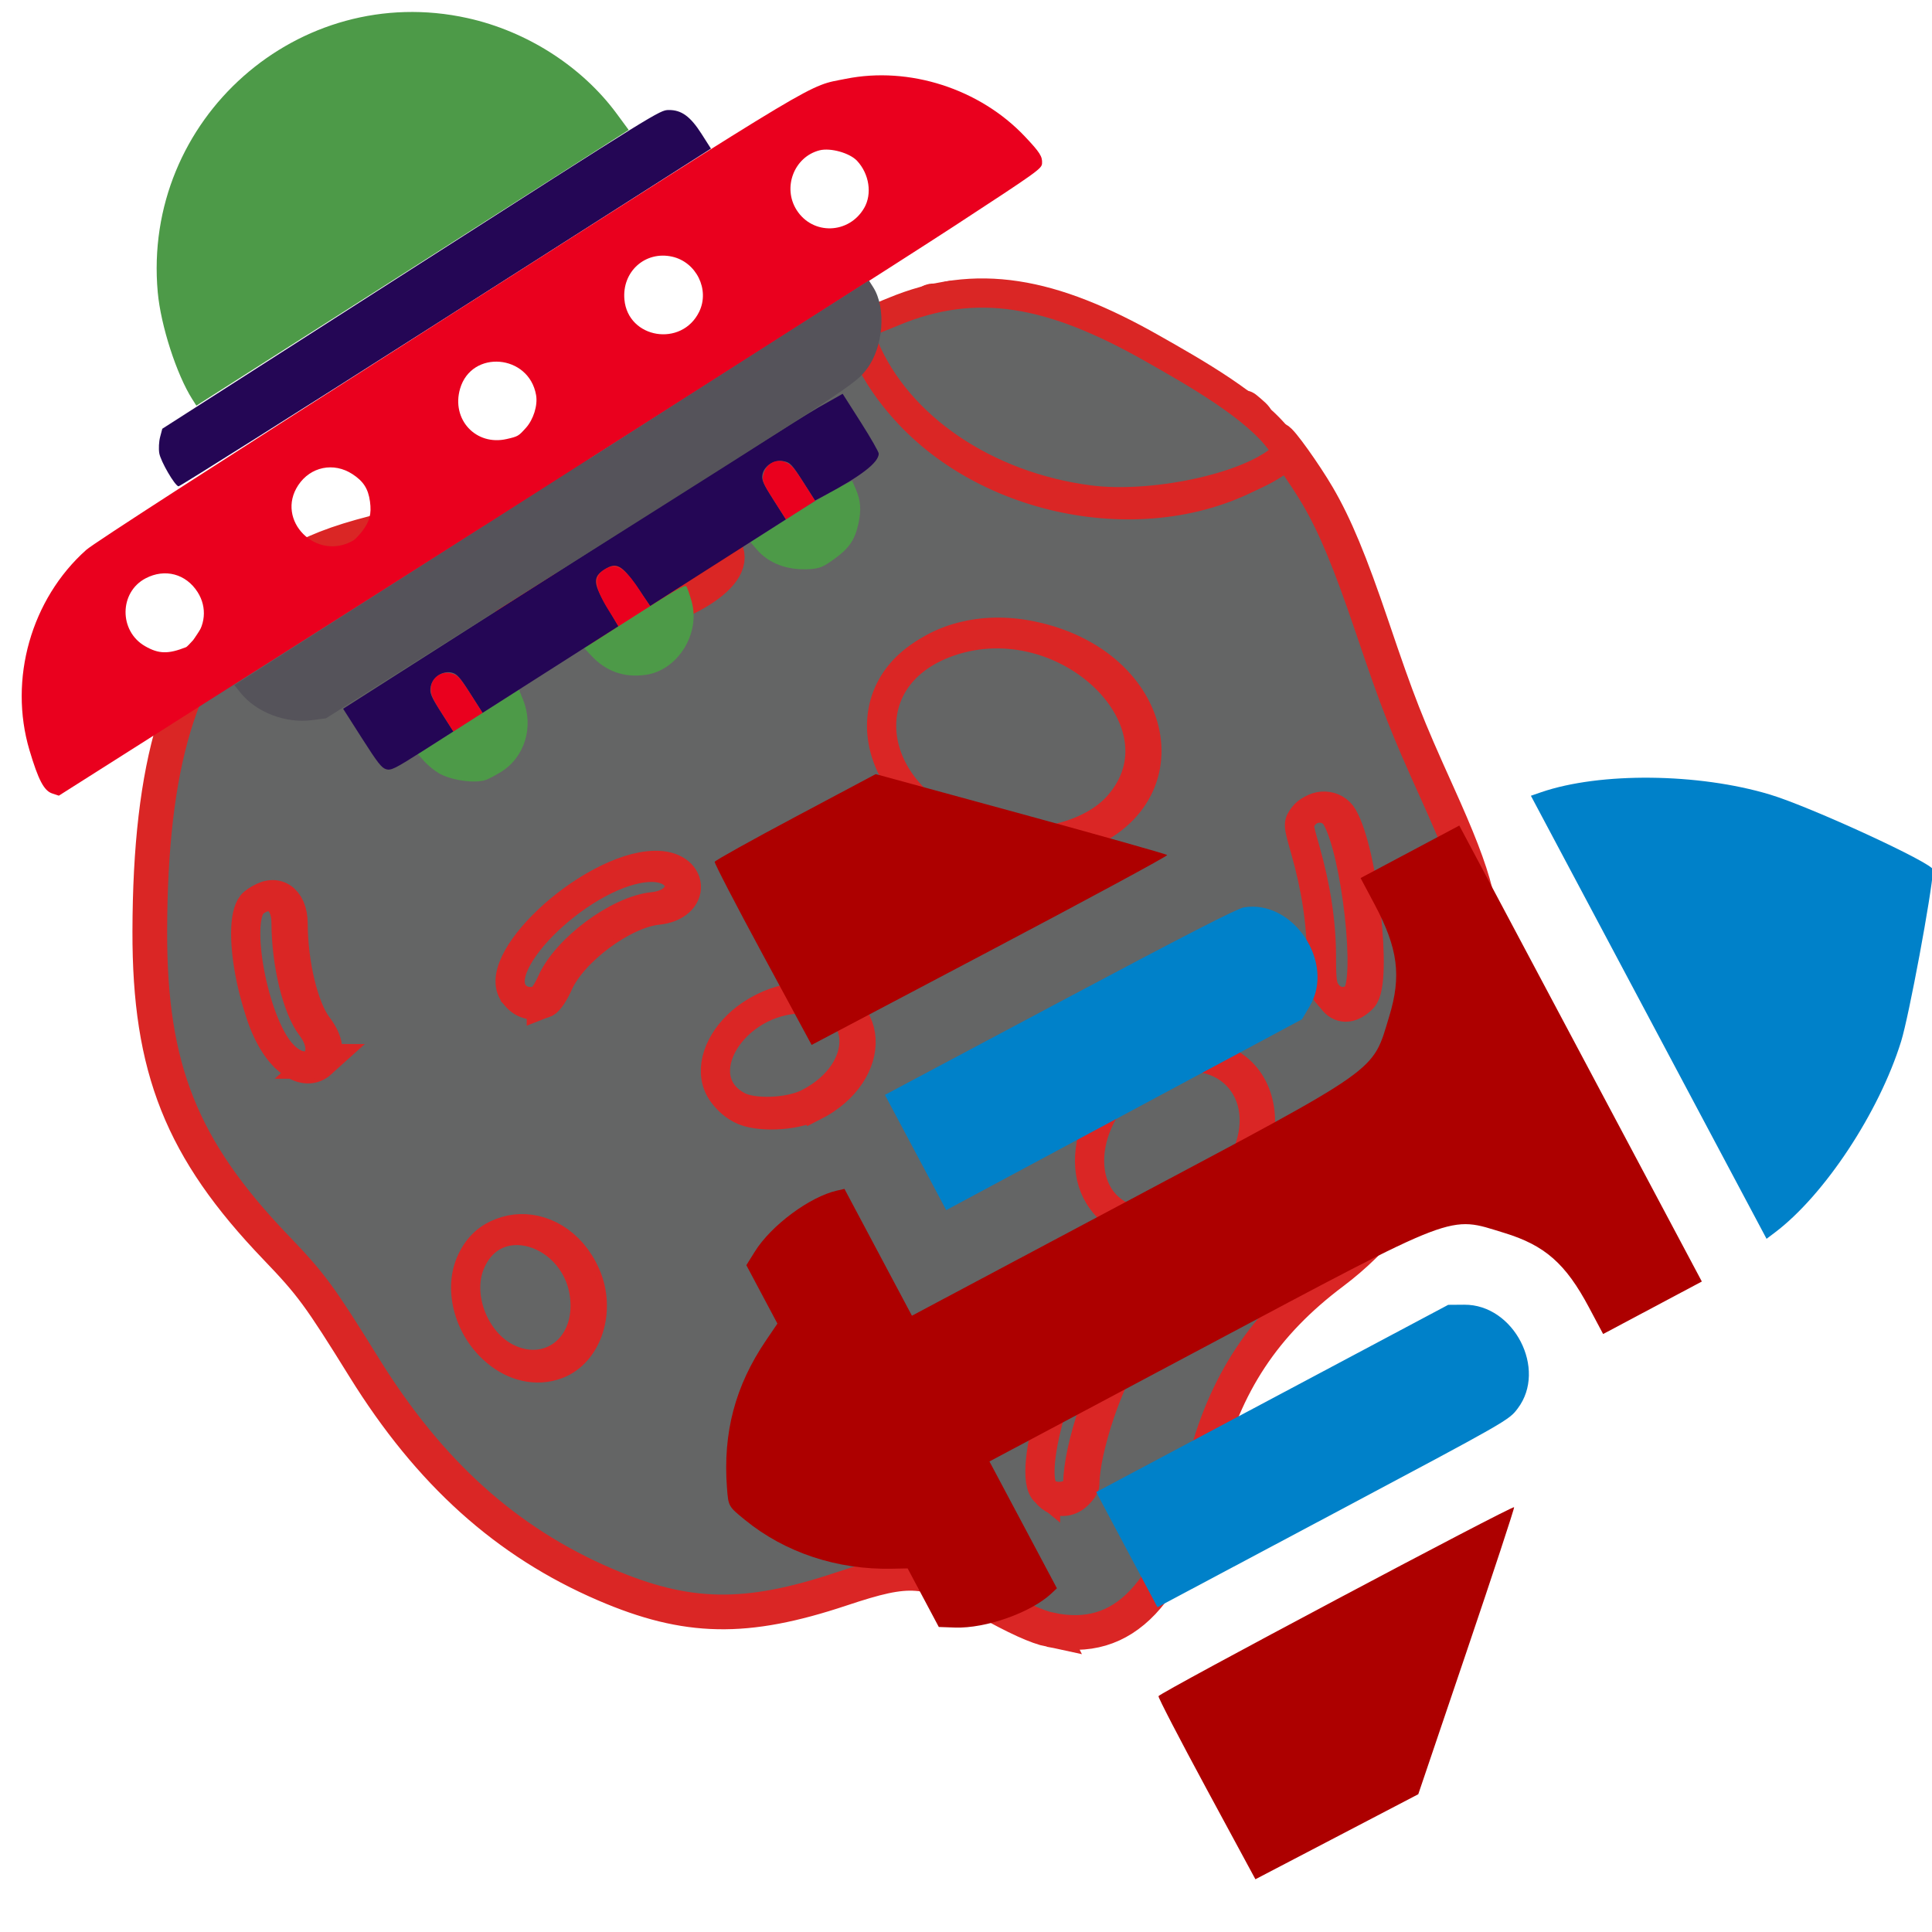 <?xml version="1.0" encoding="UTF-8" standalone="no"?>
<!-- Created with Inkscape (http://www.inkscape.org/) -->

<svg
   width="31.75mm"
   height="31.75mm"
   viewBox="0 0 31.75 31.75"
   version="1.1"
   id="svg21"
   inkscape:version="1.2.2 (b0a8486541, 2022-12-01)"
   sodipodi:docname="icon.svg"
   xml:space="preserve"
   inkscape:export-filename="icon.png"
   inkscape:export-xdpi="96"
   inkscape:export-ydpi="96"
   xmlns:inkscape="http://www.inkscape.org/namespaces/inkscape"
   xmlns:sodipodi="http://sodipodi.sourceforge.net/DTD/sodipodi-0.dtd"
   xmlns:xlink="http://www.w3.org/1999/xlink"
   xmlns="http://www.w3.org/2000/svg"
   xmlns:svg="http://www.w3.org/2000/svg"><sodipodi:namedview
     id="namedview23"
     pagecolor="#ffffff"
     bordercolor="#000000"
     borderopacity="0.25"
     inkscape:showpageshadow="2"
     inkscape:pageopacity="0.0"
     inkscape:pagecheckerboard="0"
     inkscape:deskcolor="#d1d1d1"
     inkscape:document-units="mm"
     showgrid="false"
     inkscape:zoom="2.3942928"
     inkscape:cx="59.725361"
     inkscape:cy="96.061769"
     inkscape:window-width="1920"
     inkscape:window-height="1011"
     inkscape:window-x="0"
     inkscape:window-y="0"
     inkscape:window-maximized="1"
     inkscape:current-layer="layer1" /><defs
     id="defs18"><linearGradient
       inkscape:collect="always"
       id="linearGradient1107"><stop
         style="stop-color:#bb1c00;stop-opacity:1;"
         offset="0"
         id="stop1103" /><stop
         style="stop-color:#c02800;stop-opacity:0.976;"
         offset="0.271"
         id="stop1209" /><stop
         style="stop-color:#d19100;stop-opacity:0.926;"
         offset="1"
         id="stop1105" /></linearGradient><radialGradient
       inkscape:collect="always"
       xlink:href="#linearGradient1107"
       id="radialGradient1158"
       cx="1.356"
       cy="6.282"
       fx="1.356"
       fy="6.282"
       r="5.821"
       gradientTransform="matrix(1,0,0,0.446,0.794,3.01)"
       gradientUnits="userSpaceOnUse" /></defs><g
     inkscape:groupmode="layer"
     id="layer3"
     inkscape:label="Asteroid"
     style="display:inline"
     transform="translate(3.922,6.308)" /><g
     inkscape:groupmode="layer"
     id="layer4"
     inkscape:label="Asteroid 1"
     style="display:none"
     transform="translate(3.922,6.308)"><path
       style="fill:url(#radialGradient1158);fill-opacity:1;stroke-width:0.018"
       d="m 6,8.413 c -1.029,-0.052 -1.846,-0.168 -2.665,-0.377 -0.396,-0.101 -0.59,-0.165 -1.538,-0.504 l -0.769,-0.275 0.017,-0.074 c 0.031,-0.138 0.176,-0.276 0.355,-0.339 0.187,-0.065 0.274,-0.076 0.528,-0.067 l 0.231,0.008 V 6.634 6.485 L 1.902,6.47 C 1.606,6.453 1.356,6.419 1.159,6.369 0.532,6.209 0.069,5.826 0.015,5.422 L 2.8970197e-5,5.313 0.085,5.304 C 0.551,5.253 1.101,4.994 1.428,4.672 c 0.184,-0.181 0.355,-0.458 0.355,-0.576 0,-0.037 0.028,-0.047 0.849,-0.296 0.82,-0.249 1.373,-0.371 2.119,-0.467 0.704,-0.09 1.388,-0.126 1.962,-0.101 0.685,0.029 1.355,0.122 1.956,0.27 0.333,0.082 0.738,0.205 0.714,0.217 -0.007,0.004 -0.135,-0.005 -0.285,-0.019 -0.746,-0.071 -1.576,-0.067 -2.223,0.011 -0.724,0.087 -1.62,0.332 -2.64,0.722 -0.517,0.198 -1.281,0.518 -1.249,0.523 0.018,0.003 0.196,-0.002 0.397,-0.011 0.541,-0.025 0.67,-0.023 0.796,0.011 0.34,0.09 0.394,0.347 0.104,0.493 -0.102,0.051 -0.232,0.084 -0.373,0.093 -0.062,0.004 -0.661,0.009 -1.331,0.01 -0.67,0.001 -1.232,0.006 -1.249,0.012 -0.035,0.011 0.123,0.101 0.957,0.548 0.552,0.296 0.989,0.512 1.436,0.711 1.278,0.568 2.402,0.922 3.273,1.031 0.483,0.06 0.654,0.069 1.306,0.07 0.554,2.38e-4 0.662,-0.003 0.938,-0.029 0.511,-0.049 0.468,-0.046 0.426,-0.021 -0.056,0.034 -0.527,0.187 -0.774,0.251 -0.465,0.121 -1.034,0.215 -1.604,0.265 -0.229,0.02 -1.06,0.036 -1.289,0.024 z m 1.464,-0.945 C 7.173,7.453 6.845,7.418 6.638,7.379 5.815,7.226 4.696,6.844 3.498,6.307 3.075,6.117 2.568,5.869 2.585,5.86 c 0.007,-0.004 0.323,-7.548e-4 0.701,0.007 0.756,0.015 0.859,0.01 1.144,-0.06 0.394,-0.096 0.692,-0.329 0.724,-0.565 0.026,-0.195 -0.092,-0.35 -0.369,-0.488 l -0.17,-0.084 0.293,-0.099 c 0.565,-0.192 1.123,-0.347 1.519,-0.422 0.747,-0.142 1.749,-0.137 2.634,0.012 0.475,0.08 1.085,0.253 1.373,0.39 l 0.121,0.058 -0.135,-0.008 c -0.215,-0.012 -0.779,-0.009 -0.966,0.006 -0.471,0.038 -1.14,0.189 -1.791,0.404 -0.525,0.174 -0.912,0.326 -1.701,0.668 -0.026,0.011 -0.048,0.027 -0.048,0.033 0,0.025 0.897,0.411 1.336,0.575 0.822,0.308 1.545,0.505 2.179,0.594 0.196,0.028 0.291,0.033 0.72,0.038 0.272,0.003 0.494,0.01 0.493,0.014 -0.003,0.016 -0.334,0.149 -0.532,0.213 -0.545,0.176 -1.159,0.282 -1.84,0.317 -0.245,0.013 -0.611,0.015 -0.804,0.005 z m 2.212,-1.025 c -0.514,-0.033 -1.292,-0.24 -2.232,-0.594 -0.275,-0.103 -0.328,-0.128 -0.303,-0.143 0.048,-0.029 0.548,-0.212 0.879,-0.321 0.369,-0.122 0.904,-0.26 1.196,-0.309 0.195,-0.033 0.242,-0.036 0.576,-0.036 0.436,0 0.598,0.018 0.968,0.109 0.422,0.103 0.695,0.25 0.823,0.44 0.194,0.289 -0.098,0.593 -0.718,0.747 -0.375,0.093 -0.81,0.132 -1.188,0.108 z"
       id="path365"
       inkscape:transform-center-x="-0.22428226"
       inkscape:transform-center-y="0.042266244" /></g><g
     inkscape:groupmode="layer"
     id="layer2"
     inkscape:label="EnemySpaceship"
     transform="translate(-33.872,-222.223)"
     style="display:inline" /><g
     inkscape:label="Spaceship"
     inkscape:groupmode="layer"
     id="layer1"
     transform="translate(-35.719,-219.149)"
     style="display:inline"><rect
       style="fill:#ffffff;fill-opacity:1;stroke:none;stroke-width:2.136;stroke-opacity:1"
       id="rect506"
       width="31.75"
       height="31.75"
       x="35.719"
       y="219.149" /><g
       id="g419"
       transform="matrix(3.106,0,0,3.106,-89.555,-481.891)"><g
         id="g4848"
         transform="matrix(0.058,0,0,0.058,47.824,216.275)"
         style="display:inline"><g
           id="g1879"
           transform="translate(-93.388,14.947)"
           style="fill:#646565;fill-opacity:1;stroke:#da2625;stroke-opacity:1"><path
             style="fill:#646565;fill-opacity:1;stroke:#da2625;stroke-width:3.165;stroke-dasharray:none;stroke-opacity:1"
             d="m 60.046,296.316 c -1.233,-0.26 -3.062,-1.091 -5.964,-2.711 -5.375,-3 -6.807,-3.11 -13.117,-1.007 -8.705,2.901 -14.075,2.797 -21.544,-0.415 -8.996,-3.87 -16.007,-10.182 -21.954,-19.766 -4.1,-6.608 -4.823,-7.592 -8.077,-10.985 -8.596,-8.964 -11.523,-16.307 -11.494,-28.835 0.035,-15.264 2.763,-24.338 9.157,-30.459 3.844,-3.681 7.041,-5.09 15.543,-6.854 14.739,-3.058 21.526,-5.773 32.039,-12.815 5.156,-3.454 8.5,-5.433 8.3,-4.913 -0.196,0.51 1.314,3.663 2.65,5.536 6.785,9.508 21.731,13.191 32.309,7.962 3.255,-1.609 3.799,-2.086 3.17,-2.78 -0.261,-0.288 -0.396,-0.524 -0.3,-0.524 0.269,0 2.485,3.097 3.681,5.145 1.58,2.705 2.938,5.975 4.952,11.92 2.392,7.062 3.089,8.84 5.966,15.214 3.633,8.049 4.314,10.799 4.006,16.181 -0.646,11.285 -5.749,21.648 -13.538,27.49 -6.268,4.702 -9.881,10.161 -11.79,17.813 -2.892,11.596 -7.265,16.221 -13.996,14.802 z m 2.37,-12.521 c 0.291,-0.291 0.529,-0.633 0.529,-0.759 0,-3.213 2.305,-10.039 4.15,-12.292 1.466,-1.789 -0.262,-4.228 -2.129,-3.004 -2.237,1.466 -5.312,9.462 -5.525,14.372 -0.084,1.93 1.712,2.946 2.975,1.683 z M 14.972,271.871 c 2.654,-1.006 3.835,-4.748 2.472,-7.834 -2.654,-6.008 -10.326,-5.131 -10.326,1.181 0,4.51 4.175,8.046 7.854,6.653 z m 58.525,-13.587 c 7.819,-3.991 7.05,-14.913 -0.992,-14.089 -7.585,0.777 -11.666,11.604 -5.47,14.513 1.584,0.744 4.556,0.549 6.462,-0.424 z m -35.158,-9.926 c 5.863,-2.969 5.484,-9.578 -0.547,-9.532 -6.339,0.049 -10.634,7.184 -5.881,9.771 1.392,0.758 4.701,0.634 6.427,-0.24 z m -44.934,-3.895 c 0.739,-0.668 0.594,-1.794 -0.396,-3.092 -1.296,-1.698 -2.277,-5.761 -2.29,-9.486 -0.008,-2.162 -1.443,-3.049 -2.952,-1.823 -1.166,0.946 -0.589,7.784 0.951,11.265 1.306,2.954 3.366,4.332 4.688,3.136 z m 20.457,-5.551 c 0.241,-0.092 0.726,-0.82 1.079,-1.618 1.342,-3.034 6.061,-6.541 9.245,-6.87 3.357,-0.346 3.137,-3.67 -0.237,-3.591 -5.787,0.135 -14.968,8.828 -12.323,11.667 0.536,0.575 1.397,0.733 2.236,0.411 z m 74.483,-0.361 c 1.324,-1.324 0.005,-13.123 -1.819,-16.272 -0.628,-1.084 -2.228,-1.144 -2.999,-0.112 -0.506,0.677 -0.505,0.699 0.163,3.043 0.989,3.47 1.48,6.711 1.48,9.768 0,3.736 1.417,5.331 3.175,3.573 z M 61.854,224.03 c 10.653,-3.316 8.151,-15.785 -3.646,-18.167 -8.903,-1.798 -15.724,4.791 -12.256,11.837 2.535,5.149 10.065,8.146 15.902,6.33 z M 19.686,204.549 c 7.593,-1.557 12.507,-4.952 10.405,-7.19 -0.788,-0.839 -1.691,-0.768 -2.817,0.22 -2.145,1.883 -7.144,3.475 -12.329,3.925 -3.141,0.273 -3.858,0.637 -3.858,1.959 0,1.997 2.569,2.321 8.599,1.085 z M 78.134,185.304 c -0.504,-0.595 -0.504,-0.595 0.091,-0.091 0.559,0.474 0.716,0.687 0.504,0.687 -0.05,0 -0.318,-0.268 -0.595,-0.595 z M 49.137,175.135 c 0.191,-0.076 0.419,-0.067 0.507,0.021 0.088,0.088 -0.068,0.15 -0.347,0.139 -0.308,-0.013 -0.371,-0.075 -0.16,-0.16 z m 8.467,0 c 0.191,-0.076 0.419,-0.067 0.507,0.021 0.088,0.088 -0.068,0.15 -0.347,0.139 -0.308,-0.013 -0.371,-0.075 -0.16,-0.16 z m -6.763,-0.266 c 0.255,-0.067 0.671,-0.067 0.926,0 0.255,0.067 0.046,0.121 -0.463,0.121 -0.509,0 -0.718,-0.054 -0.463,-0.121 z m 4.498,0 c 0.255,-0.067 0.671,-0.067 0.926,0 0.255,0.067 0.046,0.121 -0.463,0.121 -0.509,0 -0.718,-0.054 -0.463,-0.121 z"
             id="path1883" /><path
             style="fill:#646565;fill-opacity:1;stroke:#da2625;stroke-width:2.665;stroke-dasharray:none;stroke-opacity:1"
             d="m 59.613,283.753 c -1.923,-1.557 1.949,-14.111 4.961,-16.085 1.867,-1.223 3.595,1.215 2.129,3.004 -1.845,2.253 -4.15,9.079 -4.15,12.292 0,1.083 -1.935,1.602 -2.94,0.788 z M 10.491,271.523 c -2.981,-1.476 -4.604,-5.653 -3.356,-8.64 2.376,-5.688 10.505,-2.652 10.474,3.911 -0.02,4.117 -3.578,6.481 -7.118,4.729 z m 56.152,-12.886 c -5.043,-2.368 -3.48,-10.683 2.563,-13.64 6.36,-3.112 11.638,2.166 8.526,8.526 -2.092,4.276 -7.532,6.785 -11.089,5.114 z M 31.519,248.527 c -4.753,-2.587 -0.459,-9.723 5.881,-9.771 6.03,-0.046 6.409,6.563 0.547,9.532 -1.726,0.874 -5.035,0.998 -6.427,0.24 z m -41.593,-4.788 c -2.588,-2.865 -4.339,-12.297 -2.552,-13.747 1.51,-1.225 2.945,-0.339 2.952,1.823 0.013,3.725 0.994,7.788 2.29,9.486 2.125,2.784 -0.351,5.027 -2.69,2.438 z m 21.308,-5.308 c -2.645,-2.839 6.536,-11.532 12.323,-11.667 3.375,-0.079 3.594,3.244 0.237,3.591 -3.184,0.329 -7.903,3.835 -9.245,6.87 -0.353,0.797 -0.838,1.525 -1.079,1.618 -0.839,0.322 -1.7,0.164 -2.236,-0.411 z m 74.092,-0.118 c -0.474,-0.602 -0.548,-1.066 -0.548,-3.405 0,-3.057 -0.491,-6.298 -1.48,-9.768 -0.668,-2.344 -0.669,-2.365 -0.163,-3.043 0.771,-1.032 2.371,-0.973 2.999,0.112 1.824,3.149 3.143,14.948 1.819,16.272 -0.761,0.761 -1.956,0.685 -2.627,-0.168 z M 54.086,224.039 c -10.795,-2.848 -12.923,-14.529 -3.253,-17.856 10.654,-3.665 22.059,7.37 15.425,14.925 -2.478,2.822 -7.762,4.095 -12.173,2.931 z M 12.219,205.192 c -1.356,-0.156 -1.963,-1.835 -1.061,-2.937 0.394,-0.481 0.901,-0.604 3.395,-0.82 5.185,-0.451 10.184,-2.042 12.329,-3.925 2.311,-2.029 4.536,0.281 2.471,2.567 -2.476,2.741 -12.297,5.673 -17.134,5.116 z m 51.392,-11.948 c -9.449,-1.222 -17.429,-6.635 -20.527,-13.927 -0.9,-2.117 -0.855,-1.786 2.621,-3.236 7.621,-3.178 14.506,-1.843 23.625,3.331 3.775,2.142 9.502,5.353 11.788,8.588 l 0.654,0.926 -0.615,0.526 c -3.265,2.794 -11.973,4.512 -17.546,3.792 z"
             id="path1881"
             sodipodi:nodetypes="sssssssssssssscsssssssssssssssssssssssssssssscsssscsc" /></g></g><g
         id="g1740"
         transform="matrix(0.069,-0.044,0.044,0.069,26.395,213.418)"
         style="display:inline"><path
           style="fill:#4d9a48;fill-opacity:1;stroke:none;stroke-width:0.149;stroke-opacity:1"
           d="m 62.245,277.574 c -0.746,-0.19 -1.908,-1.189 -2.327,-2.003 -0.155,-0.3 -0.325,-0.82 -0.379,-1.156 l -0.098,-0.61 h 3.877 3.877 l -0.13,0.695 c -0.349,1.871 -1.927,3.205 -3.742,3.165 -0.433,-0.01 -0.919,-0.051 -1.08,-0.091 z m 12.372,-0.17 c -1.276,-0.582 -2.041,-1.558 -2.298,-2.933 l -0.125,-0.667 h 3.858 c 3.094,0 3.858,0.039 3.858,0.197 0,0.108 -0.104,0.548 -0.232,0.978 -0.618,2.08 -3.154,3.294 -5.062,2.424 z m 12.624,-0.058 c -1.273,-0.699 -2.057,-1.746 -2.221,-2.966 l -0.077,-0.575 2.816,10e-4 c 1.549,5.3e-4 3.276,0.044 3.838,0.098 l 1.022,0.097 -0.094,0.589 c -0.124,0.777 -0.424,1.334 -1.06,1.97 -0.76,0.76 -1.356,1.015 -2.53,1.083 -0.89,0.052 -1.14,0.008 -1.694,-0.296 z M 59.48,246.624 c 0.003,-1.902 0.843,-5.119 1.837,-7.041 5.16,-9.973 18.509,-12.083 26.417,-4.175 2.78,2.78 4.554,6.615 4.809,10.396 l 0.088,1.305 H 76.056 59.48 l 8.98e-4,-0.485 z"
           id="path570"
           sodipodi:nodetypes="ssscccscsssscsssssscsscsssssssssccccs" /><path
           style="display:inline;fill:#240655;fill-opacity:1;stroke-width:0.149"
           d="m 90.612,273.844 -0.708,-0.056 v -1.457 c 0,-1.33 -0.03,-1.485 -0.345,-1.782 -0.439,-0.413 -1.195,-0.425 -1.594,-0.026 -0.259,0.259 -0.298,0.497 -0.298,1.79 v 1.491 h -5.206 -5.206 l -0.051,-1.476 c -0.06,-1.74 -0.262,-2.103 -1.17,-2.103 -0.907,0 -1.109,0.363 -1.17,2.103 l -0.051,1.476 h -5.206 -5.206 v -1.491 c 0,-1.293 -0.04,-1.531 -0.298,-1.79 -0.415,-0.415 -1.202,-0.393 -1.615,0.047 -0.287,0.305 -0.324,0.512 -0.324,1.79 v 1.444 H 59.801 c -2.1,0 -2.391,-0.03 -2.61,-0.273 -0.207,-0.229 -0.247,-0.639 -0.247,-2.535 v -2.263 H 74.221 c 9.502,0 18.093,0.044 19.09,0.098 l 1.813,0.098 -0.002,2.177 c -0.001,1.197 -0.052,2.251 -0.112,2.341 -0.321,0.48 -1.729,0.608 -4.397,0.397 z m -34.911,-22.957 c -0.18,-0.18 -0.104,-1.988 0.105,-2.478 0.112,-0.264 0.386,-0.648 0.609,-0.853 l 0.404,-0.373 19.095,-0.039 c 18.954,-0.039 19.098,-0.037 19.584,0.263 0.704,0.435 0.968,1.103 0.968,2.445 v 1.133 H 76.133 c -11.183,0 -20.377,-0.045 -20.432,-0.099 z"
           id="path568" /><path
           style="display:inline;fill:#ea001e;fill-opacity:1;stroke-width:0.149"
           d="m 62.164,272.408 c 0,-1.187 0.046,-1.456 0.309,-1.79 0.404,-0.514 1.145,-0.536 1.604,-0.048 0.287,0.305 0.324,0.512 0.324,1.79 v 1.444 h -1.119 -1.119 z m 12.677,0.199 c 0,-1.908 0.467,-2.596 1.576,-2.318 0.55,0.138 0.81,0.883 0.81,2.318 v 1.198 h -1.193 -1.193 z m 12.826,-0.267 c 0,-1.339 0.03,-1.493 0.345,-1.79 0.488,-0.459 1.192,-0.428 1.583,0.069 0.263,0.334 0.309,0.602 0.309,1.79 v 1.397 h -1.119 -1.119 z m -18.245,-8.676 -30.997,-0.075 -0.288,-0.355 c -0.35,-0.432 -0.282,-1.223 0.268,-3.144 1.317,-4.601 5.343,-8.182 10.059,-8.947 0.627,-0.102 10.046,-0.153 27.794,-0.152 29.302,0.002 27.596,-0.048 29.981,0.874 3.905,1.51 6.965,5.205 7.763,9.373 0.266,1.388 0.266,1.699 5.3e-4,2.062 -0.203,0.277 -0.497,0.293 -6.898,0.364 -3.677,0.041 -20.635,0.041 -37.683,0 z M 51.16,259.779 c 1.154,-0.321 1.906,-1.291 1.906,-2.462 0,-1.404 -0.95,-2.438 -2.353,-2.559 -1.927,-0.166 -3.297,1.94 -2.392,3.676 0.473,0.907 0.977,1.245 2.21,1.484 0.041,0.008 0.324,-0.055 0.629,-0.14 z M 64.15,259.719 c 0.743,-0.265 1.126,-0.619 1.462,-1.35 0.348,-0.757 0.347,-1.332 -0.005,-2.105 -0.597,-1.314 -2.022,-1.861 -3.335,-1.28 -2.493,1.103 -1.674,4.822 1.085,4.93 0.123,0.005 0.48,-0.083 0.793,-0.194 z m 12.513,0.06 c 0.711,-0.197 1.443,-0.815 1.703,-1.436 1.036,-2.48 -1.929,-4.74 -3.923,-2.99 -1.554,1.365 -1.133,3.676 0.794,4.363 0.704,0.251 0.739,0.253 1.426,0.062 z m 13.494,-0.312 c 1.353,-0.831 1.57,-2.809 0.434,-3.946 -1.26,-1.26 -3.26,-0.925 -4.09,0.686 -1.165,2.261 1.466,4.606 3.656,3.26 z m 12.597,0.082 c 0.933,-0.482 1.466,-1.684 1.253,-2.822 -0.129,-0.686 -0.988,-1.645 -1.677,-1.873 -1.615,-0.533 -3.328,0.733 -3.328,2.46 0,1.936 2.013,3.134 3.753,2.234 z"
           id="path566" /><path
           style="display:inline;fill:#55535a;stroke-width:0.149"
           d="m 74.244,268.746 -18.568,-0.087 -0.842,-0.395 c -1.541,-0.722 -2.746,-2.349 -2.926,-3.952 l -0.073,-0.65 H 76.164 100.493 v 0.516 c 0,1.589 -1.515,3.61 -3.169,4.229 -1.164,0.436 -1.347,0.438 -23.079,0.337 z"
           id="path564" /></g><g
         id="g1751"
         transform="matrix(0.025,0.047,-0.047,0.025,52.624,220.316)"><g
           id="g1730"><path
             style="fill:#0081c9;fill-opacity:1;stroke-width:0.265"
             d="m 122.397,153.118 c 0.977,-6.11 5.65,-14.684 10.877,-19.957 2.97,-2.997 13.679,-11.14 14.217,-10.811 2.102,1.286 11.718,8.951 13.565,10.813 5.194,5.236 9.907,13.89 10.88,19.979 l 0.167,1.047 h -24.938 -24.938 z"
             id="path1142" /><g
             id="g1509"
             transform="translate(5.709,52.56)"><path
               style="fill:#0081c9;fill-opacity:1;stroke-width:0.265"
               d="m 157.329,152.459 v -19.814 l 0.739,-1.415 c 2.285,-4.373 9.533,-4.284 11.594,0.143 0.626,1.344 0.626,1.344 0.628,21.121 l 0.003,19.778 h -6.482 -6.482 z"
               id="path1140" /><path
               style="fill:#0081c9;fill-opacity:1;stroke-width:0.265"
               d="m 112.615,152.601 c 0,-14.003 0.087,-19.931 0.301,-20.571 1.576,-4.707 9.121,-5.468 11.736,-1.185 l 0.795,1.302 0.071,20.063 0.071,20.063 h -6.487 -6.487 z"
               id="path1138" /></g></g><g
           id="g1505"
           transform="translate(5.709,52.56)"
           style="fill:#ad0000;fill-opacity:1"><path
             style="fill:#ad0000;fill-opacity:1;stroke-width:0.265"
             d="m 178.146,176.332 c -0.247,-0.247 -0.228,-40.049 0.019,-40.022 0.109,0.012 4.814,4.922 10.454,10.912 l 10.256,10.891 -0.07,9.13 -0.07,9.13 -10.205,0.069 c -5.613,0.038 -10.286,-0.011 -10.385,-0.11 z"
             id="path1136" /><path
             style="fill:#ad0000;fill-opacity:1;stroke-width:0.265"
             d="m 84.219,176.332 c -0.099,-0.099 -0.179,-4.239 -0.179,-9.202 v -9.022 l 10.253,-10.888 c 5.639,-5.988 10.343,-10.898 10.453,-10.91 0.11,-0.012 0.17,8.997 0.132,20.02 l -0.068,20.042 -10.205,0.069 c -5.613,0.038 -10.286,-0.011 -10.385,-0.11 z"
             id="path1134" /></g><path
           style="fill:#ad0000;fill-opacity:1;stroke:none;stroke-width:0.265;stroke-opacity:1"
           d="m 145.436,257.035 c -5.049,-2.218 -8.573,-5.485 -11.117,-10.308 l -0.942,-1.786 h -3.288 -3.288 l -0.803,-1.389 c -1.532,-2.65 -2.242,-7.37 -1.512,-10.054 l 0.198,-0.728 h 7.139 7.139 v -24.154 c 0,-28.888 0.168,-27.543 -3.965,-31.677 -2.996,-2.996 -5.565,-3.965 -10.51,-3.965 h -2.987 v -5.556 -5.556 h 25.665 25.665 v 5.556 5.556 h -2.987 c -4.945,0 -7.514,0.969 -10.51,3.965 -4.134,4.134 -3.965,2.789 -3.965,31.677 v 24.154 h 7.139 7.139 l 0.198,0.728 c 0.73,2.684 0.02,7.404 -1.512,10.054 l -0.803,1.389 h -3.297 -3.297 l -0.703,1.389 c -2.465,4.873 -6.402,8.627 -11.139,10.619 -1.966,0.827 -1.968,0.827 -3.654,0.086 z"
           id="path572" /></g></g></g></svg>
